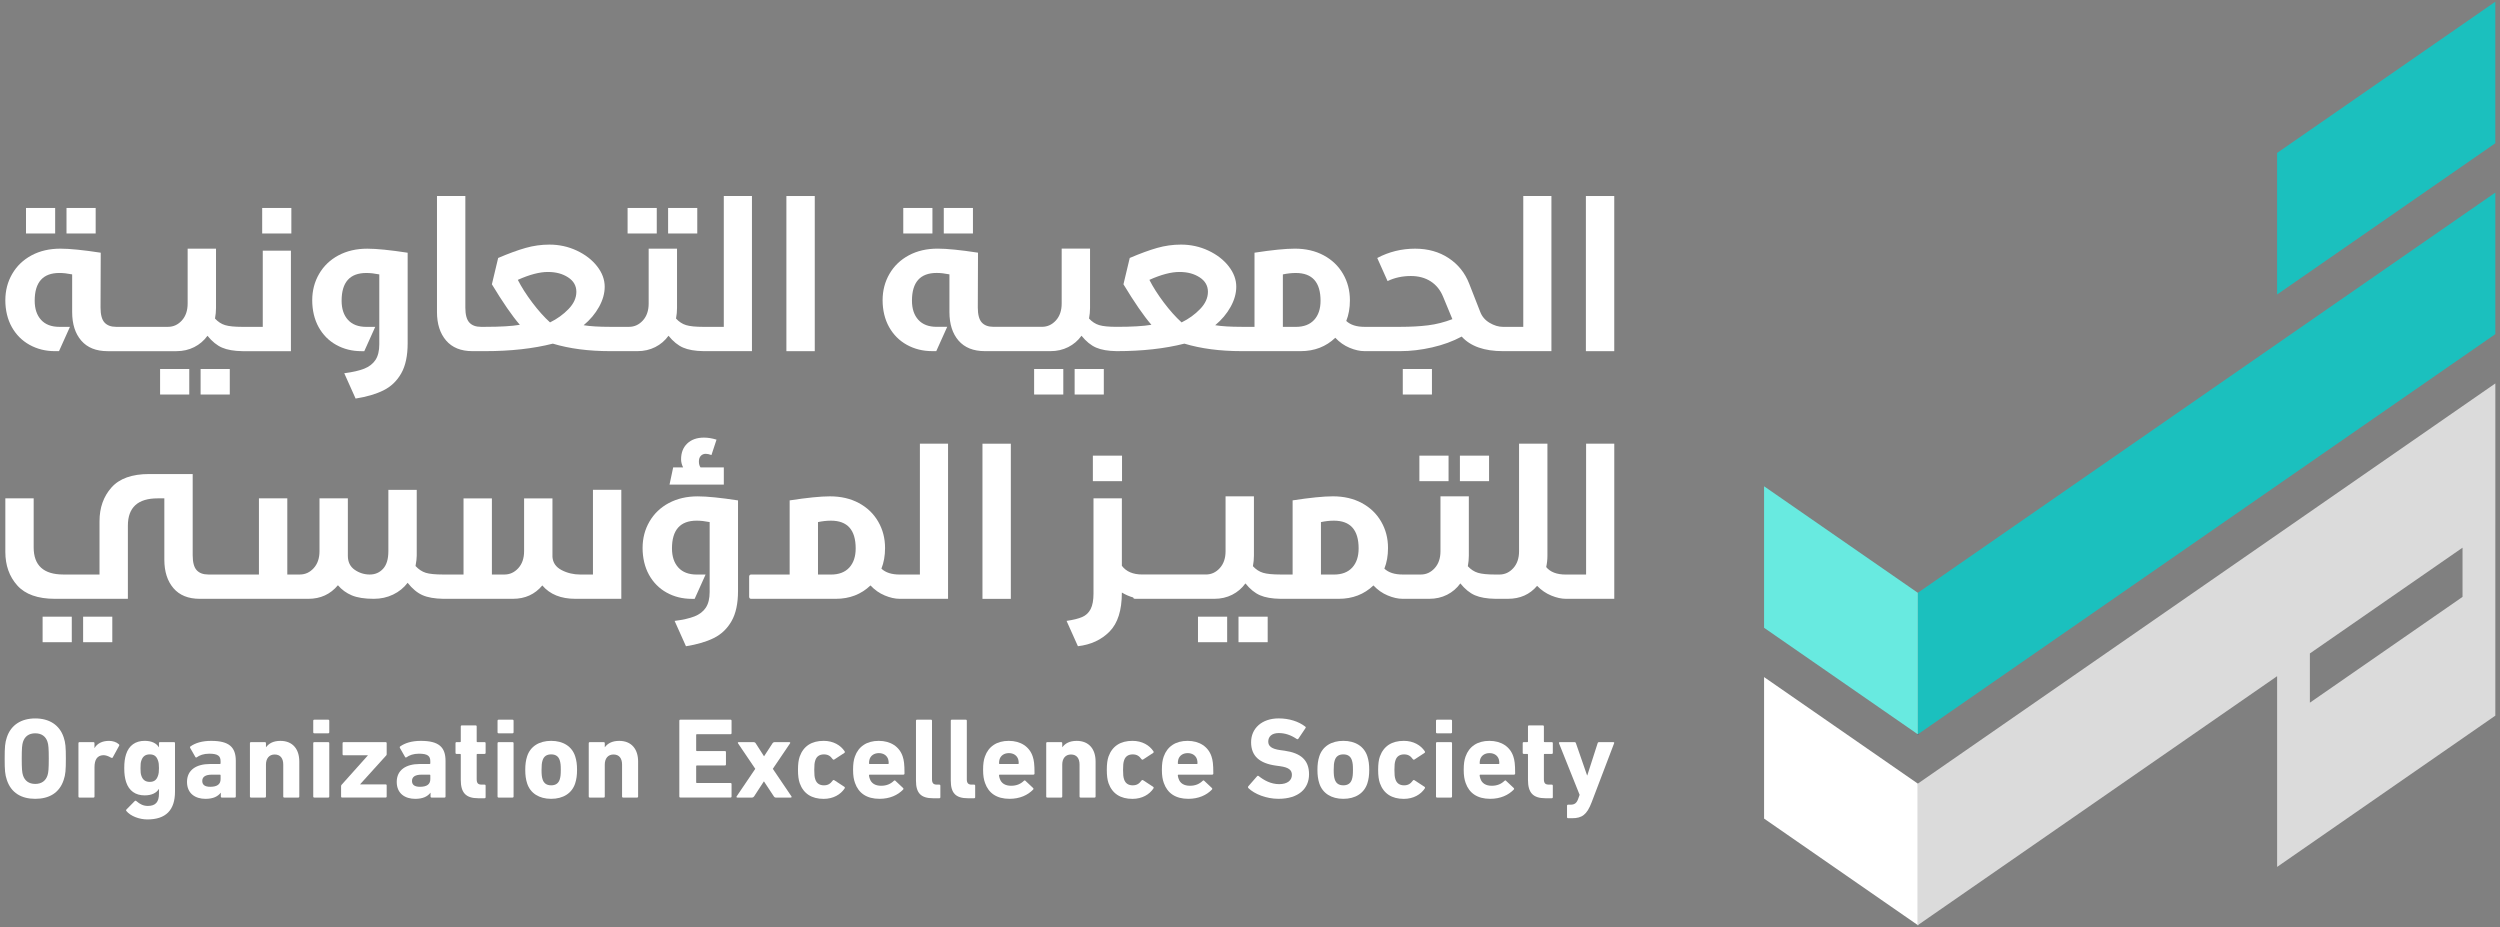 <?xml version="1.0" encoding="UTF-8"?>
<svg id="Layer_1" data-name="Layer 1" xmlns="http://www.w3.org/2000/svg" viewBox="0 0 1883.6 698.5">
  <rect x="0" y="0" width="1883.6" height="698.5" fill="#808080" stroke="none"/>
  <defs>
    <style>
      .cls-1 {
        fill: #1bc0be;
      }

      .cls-2 {
        fill: #dbdbdb;
      }

      .cls-3 {
        fill: #212856;
      }

      .cls-4 {
        fill: #fff;
      }

      .cls-5 {
        fill: #68eae0;
      }
    </style>
  </defs>
  <g>
    <g>
      <g>
        <polygon class="cls-3" points="1444.31 552.8 1444.96 553.27 1444.74 553.43 1444.31 552.8"/>
        <polygon class="cls-1" points="1880.08 145.1 1880.08 251.74 1445.64 552.8 1444.96 553.27 1444.96 446.64 1880.08 145.1"/>
      </g>
      <polygon class="cls-3" points="1445.64 552.8 1445.2 553.43 1444.96 553.27 1445.64 552.8"/>
    </g>
    <path class="cls-2" d="M1880.08,288.89l-435.12,301.52v106.59l-.65-.43.43.63.22-.14.03-.03.22.16.44-.63,270.02-187.1v143.7l164.41-113.96v-143.7h.01v-106.63ZM1740.35,529.43v-37.09l.04-.03,114.85-79.58.13-.09v37.08l-.14.1-114.88,79.61Z"/>
    <polygon class="cls-1" points="1880.07 1.3 1880.07 107.92 1715.66 221.88 1715.66 115.23 1880.07 1.3"/>
    <polygon class="cls-5" points="1444.96 446.64 1444.96 553.27 1444.31 552.8 1329.13 473 1329.13 366.38 1444.96 446.64"/>
    <polygon class="cls-4" points="1444.96 590.41 1444.96 697 1444.31 696.57 1329.13 616.76 1329.13 510.14 1444.96 590.41"/>
  </g>
  <g>
    <g>
      <path class="cls-4" d="M5.16,587.63c-1.38-4.06-1.64-7.34-1.64-16.05s.26-11.91,1.64-16.05c3.11-9.41,10.96-14.24,21.41-14.24s18.3,4.83,21.41,14.24c1.38,4.14,1.64,7.34,1.64,16.05s-.26,12-1.64,16.05c-3.19,9.76-10.96,14.24-21.41,14.24s-18.21-4.49-21.41-14.24ZM35.8,584.17c.69-2.07.95-4.92.95-12.6s-.26-10.53-.95-12.6c-1.29-4.06-4.4-6.47-9.24-6.47s-7.94,2.42-9.23,6.47c-.69,2.07-.95,4.92-.95,12.6s.26,10.53.95,12.6c1.3,4.06,4.4,6.47,9.23,6.47s7.94-2.42,9.24-6.47Z"/>
      <path class="cls-4" d="M59.96,600.92c-.6,0-.86-.26-.86-.86v-40.05c0-.6.26-.86.86-.86h10.36c.6,0,.86.26.86.86v3.54h.09c1.99-3.37,5.7-5.35,10.88-5.35,2.76,0,5.52.86,7.34,2.5.43.35.52.78.26,1.21l-4.83,8.81c-.26.43-.6.43-1.21.17-2.24-1.3-4.23-1.99-6.04-1.9-4.49.26-6.47,3.45-6.47,9.07v22.01c0,.6-.26.86-.86.86h-10.36Z"/>
      <path class="cls-4" d="M95.25,611.11c-.35-.43-.35-.86.09-1.29l6.13-6.22c.43-.43.86-.43,1.3,0,2.67,2.33,5.27,3.62,8.63,3.62,5.87,0,8.37-3.02,8.37-9.24v-3.54h-.09c-1.81,3.02-5.44,4.83-10.7,4.83-6.91,0-11.83-3.45-13.98-10.1-.95-3.11-1.38-5.96-1.38-10.44s.43-7.42,1.38-10.45c2.16-6.65,7.08-10.1,13.98-10.1,5.27,0,8.89,1.81,10.7,4.83h.09v-3.02c0-.6.26-.86.86-.86h10.36c.6,0,.86.26.86.86v36.43c0,13.98-6.91,20.98-20.8,20.98-6.22,0-12.78-2.59-15.8-6.3ZM118.99,584.61c.6-1.64.78-3.2.78-5.87s-.17-4.23-.78-5.87c-1.04-3.02-2.85-4.49-6.22-4.49-3.11,0-5.18,1.47-6.22,4.49-.6,1.64-.69,3.19-.69,5.87s.09,4.23.69,5.87c1.04,3.02,3.11,4.49,6.22,4.49,3.37,0,5.18-1.47,6.22-4.49Z"/>
      <path class="cls-4" d="M167.23,600.92c-.6,0-.86-.26-.86-.86v-2.76h-.09c-2.16,2.76-5.61,4.58-11.48,4.58-7.42,0-13.9-3.8-13.9-12.78s6.99-13.47,17.35-13.47h7.42c.35,0,.52-.17.52-.52v-1.55c0-3.89-1.9-5.7-8.55-5.7-4.23,0-7.34,1.21-9.32,2.68-.43.35-.86.26-1.12-.17l-3.89-6.82c-.26-.52-.17-.95.26-1.21,3.54-2.5,8.63-4.14,15.54-4.14,13.55,0,18.56,4.75,18.56,15.11v26.76c0,.6-.26.86-.86.86h-9.58ZM166.2,587.02v-2.85c0-.34-.17-.52-.52-.52h-5.87c-4.92,0-7.42,1.55-7.42,4.75,0,2.93,1.98,4.4,6.04,4.4,5.18,0,7.77-1.9,7.77-5.78Z"/>
      <path class="cls-4" d="M214.27,600.92c-.6,0-.86-.26-.86-.86v-24c0-4.57-2.07-7.6-6.47-7.6-4.14,0-6.56,3.02-6.56,7.6v24c0,.6-.26.86-.86.86h-10.36c-.6,0-.86-.26-.86-.86v-40.05c0-.6.26-.86.86-.86h10.36c.6,0,.86.26.86.86v2.94h.09c1.99-2.68,5.27-4.75,10.79-4.75,9.32,0,14.24,6.3,14.24,15.54v26.33c0,.6-.26.86-.86.86h-10.36Z"/>
      <path class="cls-4" d="M236.87,552.5c-.6,0-.86-.26-.86-.86v-8.54c0-.6.26-.86.86-.86h10.36c.6,0,.86.26.86.86v8.54c0,.6-.26.86-.86.86h-10.36ZM236.87,600.92c-.6,0-.86-.26-.86-.86v-40.05c0-.6.26-.86.86-.86h10.36c.6,0,.86.26.86.86v40.05c0,.6-.26.86-.86.86h-10.36Z"/>
      <path class="cls-4" d="M257.85,600.92c-.6,0-.86-.26-.86-.86v-7.77c0-.26.09-.6.26-.86l19.85-22.19v-.17h-18.13c-.6,0-.86-.26-.86-.86v-8.2c0-.6.26-.86.86-.86h31.51c.6,0,.86.26.86.86v8.2c0,.35-.09.6-.26.86l-19.68,21.75v.17h19.08c.6,0,.86.26.86.86v8.2c0,.6-.26.86-.86.86h-32.63Z"/>
      <path class="cls-4" d="M325.25,600.92c-.6,0-.86-.26-.86-.86v-2.76h-.09c-2.16,2.76-5.61,4.58-11.48,4.58-7.42,0-13.9-3.8-13.9-12.78s6.99-13.47,17.35-13.47h7.42c.35,0,.52-.17.52-.52v-1.55c0-3.89-1.9-5.7-8.55-5.7-4.23,0-7.34,1.21-9.32,2.68-.43.35-.86.26-1.12-.17l-3.89-6.82c-.26-.52-.17-.95.26-1.21,3.54-2.5,8.63-4.14,15.54-4.14,13.55,0,18.56,4.75,18.56,15.11v26.76c0,.6-.26.86-.86.86h-9.58ZM324.22,587.02v-2.85c0-.34-.17-.52-.52-.52h-5.87c-4.92,0-7.42,1.55-7.42,4.75,0,2.93,1.98,4.4,6.04,4.4,5.18,0,7.77-1.9,7.77-5.78Z"/>
      <path class="cls-4" d="M360.46,601.44c-9.67,0-13.29-4.31-13.29-13.9v-18.99c0-.35-.17-.52-.52-.52h-2.59c-.6,0-.86-.26-.86-.86v-7.17c0-.6.26-.86.86-.86h2.59c.35,0,.52-.17.52-.52v-11.22c0-.6.26-.86.86-.86h10.27c.6,0,.86.26.86.86v11.22c0,.35.17.52.52.52h5.35c.6,0,.86.26.86.86v7.17c0,.6-.26.86-.86.86h-5.35c-.34,0-.52.17-.52.52v18.47c0,3.11,1.04,4.14,3.8,4.14h2.07c.6,0,.86.26.86.86v8.55c0,.6-.26.86-.86.86h-4.57Z"/>
      <path class="cls-4" d="M375.73,552.5c-.6,0-.86-.26-.86-.86v-8.54c0-.6.26-.86.86-.86h10.36c.6,0,.86.26.86.86v8.54c0,.6-.26.86-.86.86h-10.36ZM375.73,600.92c-.6,0-.86-.26-.86-.86v-40.05c0-.6.26-.86.86-.86h10.36c.6,0,.86.26.86.86v40.05c0,.6-.26.86-.86.86h-10.36Z"/>
      <path class="cls-4" d="M397.13,590.13c-.95-3.02-1.38-5.96-1.38-10.1s.43-7.08,1.38-10.1c2.42-7.6,9.15-11.74,18.13-11.74s15.71,4.14,18.13,11.74c.95,3.02,1.38,5.96,1.38,10.1s-.43,7.08-1.38,10.1c-2.42,7.6-9.15,11.74-18.13,11.74s-15.71-4.14-18.13-11.74ZM421.74,587.2c.6-1.98.78-3.62.78-7.17s-.17-5.18-.78-7.16c-.95-3.02-3.11-4.49-6.47-4.49s-5.52,1.47-6.47,4.49c-.6,1.99-.78,3.62-.78,7.16s.17,5.18.78,7.17c.95,3.02,3.11,4.49,6.47,4.49s5.52-1.47,6.47-4.49Z"/>
      <path class="cls-4" d="M469.55,600.92c-.6,0-.86-.26-.86-.86v-24c0-4.57-2.07-7.6-6.47-7.6-4.14,0-6.56,3.02-6.56,7.6v24c0,.6-.26.86-.86.86h-10.36c-.6,0-.86-.26-.86-.86v-40.05c0-.6.26-.86.86-.86h10.36c.6,0,.86.26.86.86v2.94h.09c1.99-2.68,5.27-4.75,10.79-4.75,9.32,0,14.24,6.3,14.24,15.54v26.33c0,.6-.26.86-.86.86h-10.36Z"/>
      <path class="cls-4" d="M511.83,543.09c0-.6.26-.86.86-.86h37.64c.6,0,.86.26.86.86v9.23c0,.6-.26.86-.86.86h-25.29c-.35,0-.52.17-.52.52v11.65c0,.35.17.52.52.52h21.06c.6,0,.86.26.86.86v9.15c0,.6-.26.86-.86.86h-21.06c-.35,0-.52.17-.52.52v12.17c0,.35.17.52.52.52h25.29c.6,0,.86.26.86.86v9.23c0,.6-.26.86-.86.86h-37.64c-.6,0-.86-.26-.86-.86v-56.97Z"/>
      <path class="cls-4" d="M584.42,600.92c-.52,0-.95-.26-1.3-.78l-7.51-11.39h-.09l-7.42,11.39c-.43.52-.95.78-1.38.78h-11.13c-.69,0-.86-.43-.6-.86l14.07-20.8-13.03-19.25c-.26-.43-.09-.86.6-.86h11.22c.6,0,1.12.26,1.47.78l6.3,9.84h.09l6.39-9.84c.43-.52.86-.78,1.38-.78h11.13c.78,0,.95.43.69.86l-13.03,19.25,14.07,20.8c.26.43.09.86-.69.86h-11.22Z"/>
      <path class="cls-4" d="M602.53,590.05c-.86-2.5-1.3-5.61-1.3-10.02s.43-7.51,1.3-10.01c2.85-7.94,9.06-11.83,18.04-11.83,7.25,0,12.78,3.28,15.8,7.86.26.43.26.86-.17,1.21l-7.51,4.92c-.52.35-.95.26-1.29-.17-1.81-2.5-3.63-3.62-6.65-3.62-3.19,0-5.52,1.47-6.47,4.49-.6,1.73-.78,3.71-.78,7.16s.17,5.44.78,7.17c.95,3.02,3.28,4.49,6.47,4.49,3.02,0,4.83-1.12,6.65-3.62.34-.43.78-.52,1.29-.17l7.51,4.92c.43.34.43.78.17,1.21-3.02,4.57-8.55,7.86-15.8,7.86-8.98,0-15.19-3.89-18.04-11.83Z"/>
      <path class="cls-4" d="M644.21,589.96c-.95-2.67-1.47-5.52-1.47-9.93s.43-7.34,1.38-10.01c2.67-7.6,8.98-11.83,17.95-11.83s15.62,4.4,18.04,11.74c.95,2.85,1.38,5.78,1.38,12.86,0,.6-.35.86-.95.86h-25.29c-.35,0-.52.17-.52.52.09.86.26,1.64.52,2.33,1.12,3.71,4.23,5.52,8.63,5.52,4.14,0,7.17-1.38,9.58-3.71.52-.43.95-.43,1.21,0l5.7,5.35c.43.43.43.86.09,1.21-4.06,4.23-10.1,6.99-17.78,6.99-9.75,0-15.8-4.32-18.47-11.91ZM669.07,575.63c.35,0,.52-.17.52-.52,0-1.3-.17-2.16-.43-3.11-.95-2.85-3.54-4.57-6.99-4.57s-6.04,1.73-6.99,4.57c-.26.95-.43,1.81-.43,3.11,0,.35.17.52.52.52h13.81Z"/>
      <path class="cls-4" d="M703.08,601.44c-9.32,0-12.95-3.97-12.95-13.29v-45.06c0-.6.26-.86.86-.86h10.36c.6,0,.86.26.86.86v44.11c0,2.85,1.12,3.97,3.63,3.97h1.81c.6,0,.86.26.86.86v8.55c0,.6-.26.86-.86.86h-4.57Z"/>
      <path class="cls-4" d="M729.31,601.44c-9.32,0-12.95-3.97-12.95-13.29v-45.06c0-.6.26-.86.86-.86h10.36c.6,0,.86.26.86.86v44.11c0,2.85,1.12,3.97,3.63,3.97h1.81c.6,0,.86.26.86.86v8.55c0,.6-.26.86-.86.86h-4.57Z"/>
      <path class="cls-4" d="M742.17,589.96c-.95-2.67-1.47-5.52-1.47-9.93s.43-7.34,1.38-10.01c2.67-7.6,8.98-11.83,17.95-11.83s15.62,4.4,18.04,11.74c.95,2.85,1.38,5.78,1.38,12.86,0,.6-.35.86-.95.86h-25.29c-.35,0-.52.17-.52.52.09.86.26,1.64.52,2.33,1.12,3.71,4.23,5.52,8.63,5.52,4.14,0,7.17-1.38,9.58-3.71.52-.43.95-.43,1.21,0l5.7,5.35c.43.43.43.86.09,1.21-4.06,4.23-10.1,6.99-17.78,6.99-9.75,0-15.8-4.32-18.47-11.91ZM767.03,575.63c.35,0,.52-.17.52-.52,0-1.3-.17-2.16-.43-3.11-.95-2.85-3.54-4.57-6.99-4.57s-6.04,1.73-6.99,4.57c-.26.95-.43,1.81-.43,3.11,0,.35.17.52.52.52h13.81Z"/>
      <path class="cls-4" d="M814.23,600.92c-.6,0-.86-.26-.86-.86v-24c0-4.57-2.07-7.6-6.47-7.6-4.14,0-6.56,3.02-6.56,7.6v24c0,.6-.26.86-.86.86h-10.36c-.6,0-.86-.26-.86-.86v-40.05c0-.6.26-.86.86-.86h10.36c.6,0,.86.26.86.86v2.94h.09c1.99-2.68,5.27-4.75,10.79-4.75,9.32,0,14.24,6.3,14.24,15.54v26.33c0,.6-.26.86-.86.86h-10.36Z"/>
      <path class="cls-4" d="M835.2,590.05c-.86-2.5-1.29-5.61-1.29-10.02s.43-7.51,1.29-10.01c2.85-7.94,9.07-11.83,18.04-11.83,7.25,0,12.78,3.28,15.8,7.86.26.43.26.86-.17,1.21l-7.51,4.92c-.52.35-.95.26-1.3-.17-1.81-2.5-3.62-3.62-6.65-3.62-3.19,0-5.52,1.47-6.47,4.49-.6,1.73-.78,3.71-.78,7.16s.17,5.44.78,7.17c.95,3.02,3.28,4.49,6.47,4.49,3.02,0,4.83-1.12,6.65-3.62.35-.43.78-.52,1.3-.17l7.51,4.92c.43.34.43.78.17,1.21-3.02,4.57-8.54,7.86-15.8,7.86-8.98,0-15.19-3.89-18.04-11.83Z"/>
      <path class="cls-4" d="M876.88,589.96c-.95-2.67-1.47-5.52-1.47-9.93s.43-7.34,1.38-10.01c2.68-7.6,8.98-11.83,17.95-11.83s15.62,4.4,18.04,11.74c.95,2.85,1.38,5.78,1.38,12.86,0,.6-.35.86-.95.86h-25.29c-.35,0-.52.17-.52.52.09.86.26,1.64.52,2.33,1.12,3.71,4.23,5.52,8.63,5.52,4.14,0,7.17-1.38,9.58-3.71.52-.43.95-.43,1.21,0l5.7,5.35c.43.43.43.86.09,1.21-4.06,4.23-10.1,6.99-17.78,6.99-9.76,0-15.8-4.32-18.47-11.91ZM901.74,575.63c.35,0,.52-.17.52-.52,0-1.3-.17-2.16-.43-3.11-.95-2.85-3.54-4.57-6.99-4.57s-6.04,1.73-6.99,4.57c-.26.95-.43,1.81-.43,3.11,0,.35.17.52.52.52h13.81Z"/>
      <path class="cls-4" d="M940.66,593.84c-.43-.43-.52-.95-.09-1.47l6.56-7.51c.35-.43.78-.52,1.29-.09,3.89,3.11,9.15,6.04,15.37,6.04s9.58-2.85,9.58-6.99c0-3.45-2.07-5.61-9.07-6.56l-3.11-.43c-12.17-1.73-18.56-7.17-18.56-17.61s8.11-17.95,20.8-17.95c7.94,0,15.02,2.33,19.94,6.13.52.35.6.78.17,1.3l-5.27,7.85c-.35.43-.78.52-1.21.26-4.49-3.02-8.81-4.49-13.64-4.49-5.18,0-7.86,2.68-7.86,6.39,0,3.36,2.25,5.52,9.15,6.47l3.11.43c12.17,1.73,18.47,6.99,18.47,17.78s-7.85,18.47-23.05,18.47c-9.24,0-18.04-3.63-22.62-8.03Z"/>
      <path class="cls-4" d="M993.99,590.13c-.95-3.02-1.38-5.96-1.38-10.1s.43-7.08,1.38-10.1c2.42-7.6,9.15-11.74,18.13-11.74s15.71,4.14,18.13,11.74c.95,3.02,1.38,5.96,1.38,10.1s-.43,7.08-1.38,10.1c-2.42,7.6-9.15,11.74-18.13,11.74s-15.71-4.14-18.13-11.74ZM1018.59,587.2c.6-1.98.78-3.62.78-7.17s-.17-5.18-.78-7.16c-.95-3.02-3.11-4.49-6.47-4.49s-5.52,1.47-6.47,4.49c-.6,1.99-.78,3.62-.78,7.16s.17,5.18.78,7.17c.95,3.02,3.11,4.49,6.47,4.49s5.52-1.47,6.47-4.49Z"/>
      <path class="cls-4" d="M1039.65,590.05c-.86-2.5-1.3-5.61-1.3-10.02s.43-7.51,1.3-10.01c2.85-7.94,9.06-11.83,18.04-11.83,7.25,0,12.78,3.28,15.8,7.86.26.43.26.86-.17,1.21l-7.51,4.92c-.52.35-.95.26-1.29-.17-1.81-2.5-3.63-3.62-6.65-3.62-3.19,0-5.52,1.47-6.47,4.49-.6,1.73-.78,3.71-.78,7.16s.17,5.44.78,7.17c.95,3.02,3.28,4.49,6.47,4.49,3.02,0,4.83-1.12,6.65-3.62.34-.43.78-.52,1.29-.17l7.51,4.92c.43.34.43.78.17,1.21-3.02,4.57-8.55,7.86-15.8,7.86-8.98,0-15.19-3.89-18.04-11.83Z"/>
      <path class="cls-4" d="M1082.8,552.5c-.6,0-.86-.26-.86-.86v-8.54c0-.6.26-.86.86-.86h10.36c.6,0,.86.26.86.86v8.54c0,.6-.26.86-.86.86h-10.36ZM1082.8,600.92c-.6,0-.86-.26-.86-.86v-40.05c0-.6.26-.86.86-.86h10.36c.6,0,.86.26.86.86v40.05c0,.6-.26.86-.86.86h-10.36Z"/>
      <path class="cls-4" d="M1104.29,589.96c-.95-2.67-1.47-5.52-1.47-9.93s.43-7.34,1.38-10.01c2.67-7.6,8.98-11.83,17.95-11.83s15.62,4.4,18.04,11.74c.95,2.85,1.38,5.78,1.38,12.86,0,.6-.35.86-.95.86h-25.29c-.35,0-.52.17-.52.52.09.86.26,1.64.52,2.33,1.12,3.71,4.23,5.52,8.63,5.52,4.14,0,7.17-1.38,9.58-3.71.52-.43.95-.43,1.21,0l5.7,5.35c.43.43.43.86.09,1.21-4.06,4.23-10.1,6.99-17.78,6.99-9.75,0-15.8-4.32-18.47-11.91ZM1129.15,575.63c.35,0,.52-.17.52-.52,0-1.3-.17-2.16-.43-3.11-.95-2.85-3.54-4.57-6.99-4.57s-6.04,1.73-6.99,4.57c-.26.95-.43,1.81-.43,3.11,0,.35.17.52.52.52h13.81Z"/>
      <path class="cls-4" d="M1164.53,601.44c-9.67,0-13.29-4.31-13.29-13.9v-18.99c0-.35-.17-.52-.52-.52h-2.59c-.6,0-.86-.26-.86-.86v-7.17c0-.6.26-.86.86-.86h2.59c.35,0,.52-.17.52-.52v-11.22c0-.6.26-.86.86-.86h10.27c.6,0,.86.26.86.86v11.22c0,.35.17.52.52.52h5.35c.6,0,.86.26.86.86v7.17c0,.6-.26.86-.86.86h-5.35c-.35,0-.52.17-.52.52v18.47c0,3.11,1.04,4.14,3.8,4.14h2.07c.6,0,.86.26.86.86v8.55c0,.6-.26.86-.86.86h-4.57Z"/>
      <path class="cls-4" d="M1181.52,616.46c-.6,0-.86-.26-.86-.86v-8.46c0-.6.26-.86.86-.86h1.81c3.02,0,4.57-1.21,5.7-4.31l1.12-3.11-15.54-38.84c-.17-.6.09-.86.69-.86h11.05c.52,0,.86.26,1.04.86l8.37,24.17h.17l7.77-24.17c.17-.6.52-.86,1.04-.86h10.7c.69,0,.95.26.69.86l-16.92,44.46c-3.54,9.32-7.25,12-14.76,12h-2.94Z"/>
    </g>
    <g>
      <g>
        <rect class="cls-4" x="19.59" y="156.69" width="21.97" height="19.23"/>
        <rect class="cls-4" x="50.11" y="156.69" width="21.97" height="19.23"/>
        <rect class="cls-4" x="151.14" y="278.02" width="21.98" height="19.23"/>
        <rect class="cls-4" x="120.62" y="278.02" width="21.98" height="19.23"/>
        <path class="cls-4" d="M198,246.27h-15.26c-5.9,0-10.28-.43-13.12-1.3-2.85-.86-5.39-2.52-7.63-4.96.51-2.75.76-5.39.76-7.94v-44.72h-21.37v41.36c0,5.29-1.45,9.54-4.35,12.74-2.9,3.2-6.39,4.81-10.45,4.81h-39.07c-3.87,0-6.79-1.09-8.78-3.28-1.98-2.19-2.98-5.93-2.98-11.22l.15-41.36c-13.23-2.03-23.35-3.05-30.37-3.05-8.24,0-15.49,1.68-21.75,5.04-6.26,3.36-11.12,8.01-14.57,13.96-3.46,5.95-5.19,12.59-5.19,19.92s1.63,14.35,4.88,20.15c3.25,5.8,7.73,10.28,13.43,13.43,5.7,3.15,12.06,4.73,19.08,4.73h3.05l8.24-18.31h-7.94c-6,0-10.61-1.75-13.81-5.27-3.2-3.51-4.81-8.32-4.81-14.42,0-13.94,6.21-20.91,18.62-20.91,2.85,0,6.05.36,9.61,1.07v28.39c0,9.06,2.29,16.23,6.87,21.52,4.58,5.29,11.19,7.94,19.84,7.94h51.89c4.88,0,9.33-1.02,13.35-3.05,4.02-2.03,7.35-4.88,10-8.55,3.46,4.27,7.12,7.25,10.99,8.93,3.86,1.68,9,2.57,15.41,2.67h36.47v-75.7h-21.21v57.38Z"/>
        <rect class="cls-4" x="197.54" y="156.69" width="21.98" height="19.23"/>
        <path class="cls-4" d="M255,192.4c-6.26,3.36-11.12,8.01-14.57,13.96-3.46,5.95-5.19,12.59-5.19,19.92s1.6,14.35,4.81,20.15c3.21,5.8,7.63,10.28,13.28,13.43,5.65,3.15,11.98,4.73,19,4.73h2.14l8.24-18.31h-6.71c-6,0-10.61-1.75-13.81-5.27-3.2-3.51-4.81-8.32-4.81-14.42,0-13.94,6.21-20.91,18.62-20.91,2.95,0,6.2.36,9.77,1.07v52.65c0,4.98-.97,8.93-2.9,11.83-1.93,2.9-4.76,5.09-8.47,6.56-3.71,1.47-8.73,2.62-15.03,3.43l8.55,19.08c8.34-1.32,15.34-3.38,20.99-6.18,5.65-2.8,10.1-7.05,13.35-12.74,3.26-5.7,4.88-13.28,4.88-22.74v-68.22c-13.23-2.03-23.35-3.05-30.37-3.05-8.24,0-15.49,1.68-21.75,5.04Z"/>
        <rect class="cls-4" x="472.85" y="156.69" width="21.98" height="19.23"/>
        <rect class="cls-4" x="503.38" y="156.69" width="21.97" height="19.23"/>
        <path class="cls-4" d="M545.35,246.27h-15.26c-5.9,0-10.28-.43-13.12-1.3-2.85-.86-5.39-2.52-7.63-4.96.51-2.75.76-5.39.76-7.94v-44.72h-21.37v41.36c0,5.29-1.45,9.54-4.35,12.74-2.9,3.2-6.39,4.81-10.45,4.81h-13.74c-.07,0-.12.03-.19.03-.09,0-.17-.03-.27-.03-8.45,0-15.11-.41-19.99-1.22,4.88-4.07,8.75-8.67,11.6-13.81,2.85-5.14,4.27-10.2,4.27-15.19,0-5.39-1.91-10.53-5.72-15.41s-8.93-8.83-15.34-11.83c-6.41-3-13.28-4.5-20.6-4.5-6.1,0-12.11.84-18.01,2.52-5.9,1.68-12.77,4.2-20.6,7.55l-4.73,19.84c8.24,13.64,15.26,23.81,21.06,30.52-6,1.02-14.7,1.53-26.1,1.53-.02,0-.03.02-.05.02-.04,0-.06-.02-.1-.02h-3.05c-3.87,0-6.79-1.09-8.78-3.28-1.98-2.19-2.98-5.93-2.98-11.22v-84.09h-21.37v87.45c0,8.95,2.29,16.1,6.87,21.44,4.58,5.34,11.19,8.01,19.84,8.01h9.46s.06-.02.1-.02c.02,0,.03.02.05.02,19.13,0,36.12-1.89,50.97-5.65,12.51,3.76,26.91,5.65,43.19,5.65.1,0,.18-.03.27-.03.07,0,.11.03.19.03h20.15c4.88,0,9.33-1.02,13.35-3.05,4.02-2.03,7.35-4.88,10-8.55,3.46,4.27,7.12,7.25,10.99,8.93,3.86,1.68,9,2.57,15.41,2.67h36.47v-116.9h-21.21v98.59ZM428.37,232.84c-3.92,4.07-8.57,7.43-13.96,10.07-4.48-4.07-8.95-9.08-13.43-15.03-4.48-5.95-8.09-11.62-10.84-17.02,8.85-3.97,16.38-5.95,22.59-5.95s11.09,1.35,15.26,4.04c4.17,2.7,6.26,6.33,6.26,10.91s-1.96,8.91-5.88,12.97Z"/>
        <rect class="cls-4" x="592.5" y="147.69" width="21.37" height="116.9"/>
        <rect class="cls-4" x="680.56" y="156.69" width="21.97" height="19.23"/>
        <rect class="cls-4" x="711.08" y="156.69" width="21.97" height="19.23"/>
        <rect class="cls-4" x="809.67" y="278.02" width="21.98" height="19.23"/>
        <rect class="cls-4" x="779.15" y="278.02" width="21.98" height="19.23"/>
        <rect class="cls-4" x="1056.91" y="278.02" width="21.97" height="19.23"/>
        <path class="cls-4" d="M1147.71,246.27h-15.26c-3.36,0-6.74-1.02-10.15-3.05-3.41-2.03-5.78-4.83-7.1-8.39l-8.24-21.06c-3.16-8.14-8.32-14.57-15.49-19.31-7.17-4.73-15.59-7.1-25.26-7.1-10.17,0-19.69,2.34-28.54,7.02l7.78,17.4c5.29-2.54,11.14-3.82,17.55-3.82,5.8,0,10.78,1.35,14.96,4.04,4.17,2.7,7.27,6.54,9.31,11.52l7.02,16.94c-6.1,2.34-12.23,3.89-18.39,4.66-6.16.76-13.1,1.14-20.83,1.14h-27.01c-6,0-10.58-1.47-13.73-4.43,1.83-4.58,2.75-9.77,2.75-15.57,0-7.33-1.73-13.96-5.19-19.92-3.46-5.95-8.32-10.61-14.57-13.96-6.26-3.36-13.51-5.04-21.75-5.04-7.02,0-17.14,1.02-30.37,3.05v55.86h-9.16c-.07,0-.12.03-.19.03-.09,0-.17-.03-.27-.03-8.45,0-15.11-.41-19.99-1.22,4.88-4.07,8.75-8.67,11.6-13.81,2.85-5.14,4.27-10.2,4.27-15.19,0-5.39-1.91-10.53-5.72-15.41s-8.93-8.83-15.34-11.83c-6.41-3-13.28-4.5-20.6-4.5-6.1,0-12.11.84-18.01,2.52-5.9,1.68-12.77,4.2-20.6,7.55l-4.73,19.84c8.24,13.64,15.26,23.81,21.06,30.52-6,1.02-14.7,1.53-26.1,1.53-.02,0-.03.02-.05.02-.04,0-.06-.02-.1-.02-5.9,0-10.28-.43-13.12-1.3-2.85-.86-5.39-2.52-7.63-4.96.51-2.75.76-5.39.76-7.94v-44.72h-21.37v41.36c0,5.29-1.45,9.54-4.35,12.74-2.9,3.2-6.39,4.81-10.45,4.81h-36.63c-3.87,0-6.79-1.09-8.78-3.28-1.98-2.19-2.98-5.93-2.98-11.22l.15-41.36c-13.23-2.03-23.35-3.05-30.37-3.05-8.24,0-15.49,1.68-21.75,5.04-6.26,3.36-11.12,8.01-14.57,13.96-3.46,5.95-5.19,12.59-5.19,19.92s1.63,14.35,4.88,20.15c3.25,5.8,7.73,10.28,13.43,13.43,5.7,3.15,12.06,4.73,19.08,4.73h3.05l8.24-18.31h-7.94c-6,0-10.61-1.75-13.81-5.27-3.2-3.51-4.81-8.32-4.81-14.42,0-13.94,6.21-20.91,18.62-20.91,2.85,0,6.05.36,9.61,1.07v28.39c0,9.06,2.29,16.23,6.87,21.52,4.58,5.29,11.19,7.94,19.84,7.94h49.45c4.88,0,9.33-1.02,13.35-3.05,4.02-2.03,7.35-4.88,10-8.55,3.46,4.27,7.12,7.25,10.99,8.93,3.86,1.68,9,2.57,15.41,2.67.04,0,.06-.02.1-.02.02,0,.03.02.05.02,19.13,0,36.12-1.89,50.97-5.65,12.51,3.76,26.91,5.65,43.19,5.65.1,0,.18-.03.27-.03.07,0,.11.03.19.03h43.95c10.38,0,19.08-3.36,26.1-10.07,3.15,3.36,6.74,5.88,10.76,7.55,4.02,1.68,7.76,2.52,11.22,2.52h27.01c7.73,0,15.72-.94,23.96-2.82s15.67-4.6,22.28-8.16c6.61,7.32,16.99,10.99,31.13,10.99h36.48v-116.9h-21.21v98.59ZM904.22,232.84c-3.92,4.07-8.57,7.43-13.96,10.07-4.48-4.07-8.95-9.08-13.43-15.03-4.48-5.95-8.09-11.62-10.84-17.02,8.85-3.97,16.38-5.95,22.59-5.95s11.09,1.35,15.26,4.04c4.17,2.7,6.26,6.33,6.26,10.91s-1.96,8.91-5.88,12.97ZM990.14,241.01c-3.21,3.51-7.81,5.27-13.81,5.27h-9.77v-39.53c3.36-.71,6.61-1.07,9.77-1.07,12.41,0,18.62,6.97,18.62,20.91,0,6.1-1.6,10.91-4.81,14.42Z"/>
        <rect class="cls-4" x="1194.87" y="147.69" width="21.37" height="116.9"/>
      </g>
      <g>
        <rect class="cls-4" x="62.63" y="464.63" width="21.98" height="19.23"/>
        <rect class="cls-4" x="32.1" y="464.63" width="21.98" height="19.23"/>
        <path class="cls-4" d="M446.76,432.88h-9.46c-5.19,0-9.92-1.12-14.19-3.36-4.27-2.24-6.56-5.54-6.87-9.92v-44.11h-21.37v39.83c0,5.29-1.45,9.54-4.35,12.74-2.9,3.2-6.39,4.81-10.45,4.81h-9.46v-57.38h-21.37v57.38h-15.26c-6.01,0-10.41-.43-13.2-1.3s-5.37-2.57-7.71-5.11c.61-3.25.91-5.85.91-7.78v-49.6h-21.37v46.24c0,5.9-1.32,10.3-3.97,13.2-2.65,2.9-6.01,4.35-10.07,4.35s-7.96-1.2-11.37-3.59c-3.41-2.39-5.11-5.88-5.11-10.46v-43.34h-21.37v39.83c0,5.29-1.45,9.54-4.35,12.74-2.9,3.2-6.39,4.81-10.45,4.81h-9.46v-57.38h-21.37v57.38h-38.16c-3.87,0-6.79-1.09-8.77-3.28-1.98-2.19-2.98-5.93-2.98-11.22v-61.2h-32.81c-12.92,0-22.38,3.38-28.39,10.15-6,6.77-9,15.24-9,25.41v40.14h-27.17c-14.96,0-22.44-6.82-22.44-20.45v-36.93H4.02v40.29c0,10.17,3,18.62,9,25.33,6,6.71,15.46,10.07,28.39,10.07h54.94v-55.09c0-13.74,7.48-20.6,22.44-20.6h5.03v46.24c0,8.95,2.29,16.1,6.87,21.44,4.58,5.34,11.19,8.01,19.84,8.01h81.8c9.16,0,16.58-3.41,22.28-10.23,2.85,3.36,6.33,5.9,10.45,7.63,4.12,1.73,9.64,2.6,16.56,2.6,5.29,0,10.15-1.07,14.58-3.21,4.43-2.14,8.06-5.09,10.91-8.85,3.56,4.48,7.3,7.58,11.22,9.31,3.91,1.73,9.13,2.64,15.64,2.75h52.5c9.16,0,16.53-3.36,22.13-10.07,5.7,6.71,13.99,10.07,24.88,10.07h34.64v-82.11h-21.37v63.79Z"/>
        <path class="cls-4" d="M503.91,379.01c-6.26,3.36-11.12,8.01-14.57,13.96-3.46,5.95-5.19,12.59-5.19,19.92s1.6,14.35,4.81,20.15c3.21,5.8,7.63,10.28,13.28,13.43,5.65,3.15,11.98,4.73,19,4.73h2.14l8.24-18.31h-6.71c-6,0-10.61-1.75-13.81-5.27-3.2-3.51-4.81-8.32-4.81-14.42,0-13.94,6.21-20.91,18.62-20.91,2.95,0,6.2.36,9.77,1.07v52.65c0,4.98-.97,8.93-2.9,11.83-1.93,2.9-4.76,5.09-8.47,6.56-3.71,1.47-8.73,2.62-15.03,3.43l8.55,19.08c8.34-1.32,15.34-3.38,20.99-6.18,5.65-2.8,10.1-7.05,13.35-12.74,3.26-5.7,4.88-13.28,4.88-22.74v-68.22c-13.23-2.03-23.35-3.05-30.37-3.05-8.24,0-15.49,1.68-21.75,5.04Z"/>
        <path class="cls-4" d="M545.35,352.15h-17.55c-.82-1.12-1.22-2.59-1.22-4.43s.48-3.26,1.45-4.27c.96-1.02,2.21-1.53,3.74-1.53,1.12,0,2.54.3,4.27.92l3.82-11.6c-3.36-1.02-6.51-1.53-9.46-1.53-5.29,0-9.49,1.48-12.59,4.43-3.1,2.95-4.66,6.92-4.66,11.9,0,2.04.51,4.07,1.53,6.1h-7.48l-2.75,12.97h40.9v-12.97Z"/>
        <path class="cls-4" d="M693.08,432.88h-15.26c-6,0-10.58-1.47-13.73-4.43,1.83-4.58,2.75-9.77,2.75-15.57,0-7.33-1.73-13.96-5.19-19.92-3.46-5.95-8.32-10.61-14.57-13.96-6.26-3.36-13.51-5.04-21.75-5.04-7.02,0-17.14,1.02-30.37,3.05v55.86h-29c-.61,0-1.02.18-1.22.53-.2.36-.3.69-.3.99v15.26c0,.3.1.63.3.99.2.36.61.53,1.22.53h63.79c10.38,0,19.08-3.36,26.1-10.07,3.15,3.36,6.74,5.88,10.76,7.55,4.02,1.68,7.76,2.52,11.22,2.52h36.47v-116.9h-21.21v98.59ZM639.89,427.62c-3.21,3.51-7.81,5.27-13.81,5.27h-9.77v-39.53c3.36-.71,6.61-1.07,9.77-1.07,12.41,0,18.62,6.97,18.62,20.91,0,6.1-1.6,10.91-4.81,14.42Z"/>
        <rect class="cls-4" x="740.23" y="334.3" width="21.37" height="116.9"/>
        <rect class="cls-4" x="823.41" y="343.3" width="21.97" height="19.23"/>
        <rect class="cls-4" x="902.61" y="464.63" width="21.98" height="19.23"/>
        <rect class="cls-4" x="933.14" y="464.63" width="21.98" height="19.23"/>
        <rect class="cls-4" x="1069.42" y="343.3" width="21.98" height="19.23"/>
        <rect class="cls-4" x="1099.95" y="343.3" width="21.97" height="19.23"/>
        <path class="cls-4" d="M1195.03,334.3v98.59h-15.26c-6.82,0-11.75-1.88-14.8-5.65.61-2.75.92-5.59.92-8.55v-84.4h-21.37v81.04c0,5.29-1.45,9.54-4.35,12.74-2.9,3.2-6.39,4.81-10.45,4.81h-3.05c-5.9,0-10.28-.43-13.12-1.3-2.85-.86-5.39-2.52-7.63-4.96.51-2.75.76-5.39.76-7.94v-44.72h-21.37v41.36c0,5.29-1.45,9.54-4.35,12.74-2.9,3.2-6.39,4.81-10.45,4.81h-13.74c-6,0-10.58-1.47-13.73-4.43,1.83-4.58,2.75-9.77,2.75-15.57,0-7.33-1.73-13.96-5.19-19.92-3.46-5.95-8.32-10.61-14.57-13.96-6.26-3.36-13.51-5.04-21.75-5.04-7.02,0-17.14,1.02-30.37,3.05v55.86h-9.16c-5.9,0-10.28-.43-13.12-1.3-2.85-.86-5.39-2.52-7.63-4.96.51-2.75.76-5.39.76-7.94v-44.72h-21.37v41.36c0,5.29-1.45,9.54-4.35,12.74-2.9,3.2-6.39,4.81-10.45,4.81h-47.92c-7.02,0-12.16-2.19-15.41-6.56v-50.82h-21.37v71.73c0,4.98-.71,8.87-2.14,11.67-1.43,2.8-3.56,4.81-6.41,6.03-2.85,1.22-6.77,2.19-11.75,2.9l8.55,19.08c9.77-1.12,17.73-4.81,23.88-11.07,6.16-6.26,9.23-16,9.23-29.22v-.15c2.9,1.73,5.74,2.94,8.55,3.72.05.16.05.31.15.48.21.36.61.53,1.22.53h59.83c4.88,0,9.33-1.02,13.35-3.05,4.02-2.03,7.35-4.88,10-8.55,3.46,4.27,7.12,7.25,10.99,8.93,3.86,1.68,9,2.57,15.41,2.67h43.95c10.38,0,19.08-3.36,26.1-10.07,3.15,3.36,6.74,5.88,10.76,7.55,4.02,1.68,7.76,2.52,11.22,2.52h20.15c4.88,0,9.33-1.02,13.35-3.05,4.02-2.03,7.35-4.88,10-8.55,3.46,4.27,7.12,7.25,10.99,8.93,3.86,1.68,9,2.57,15.41,2.67h9.46c9.16,0,16.48-3.26,21.98-9.77,3.15,3.26,6.71,5.7,10.68,7.33,3.97,1.63,7.63,2.44,10.99,2.44h36.47v-116.9h-21.21ZM1018.83,427.62c-3.21,3.51-7.81,5.27-13.81,5.27h-9.77v-39.53c3.36-.71,6.61-1.07,9.77-1.07,12.41,0,18.62,6.97,18.62,20.91,0,6.1-1.6,10.91-4.81,14.42Z"/>
      </g>
    </g>
  </g>
</svg>